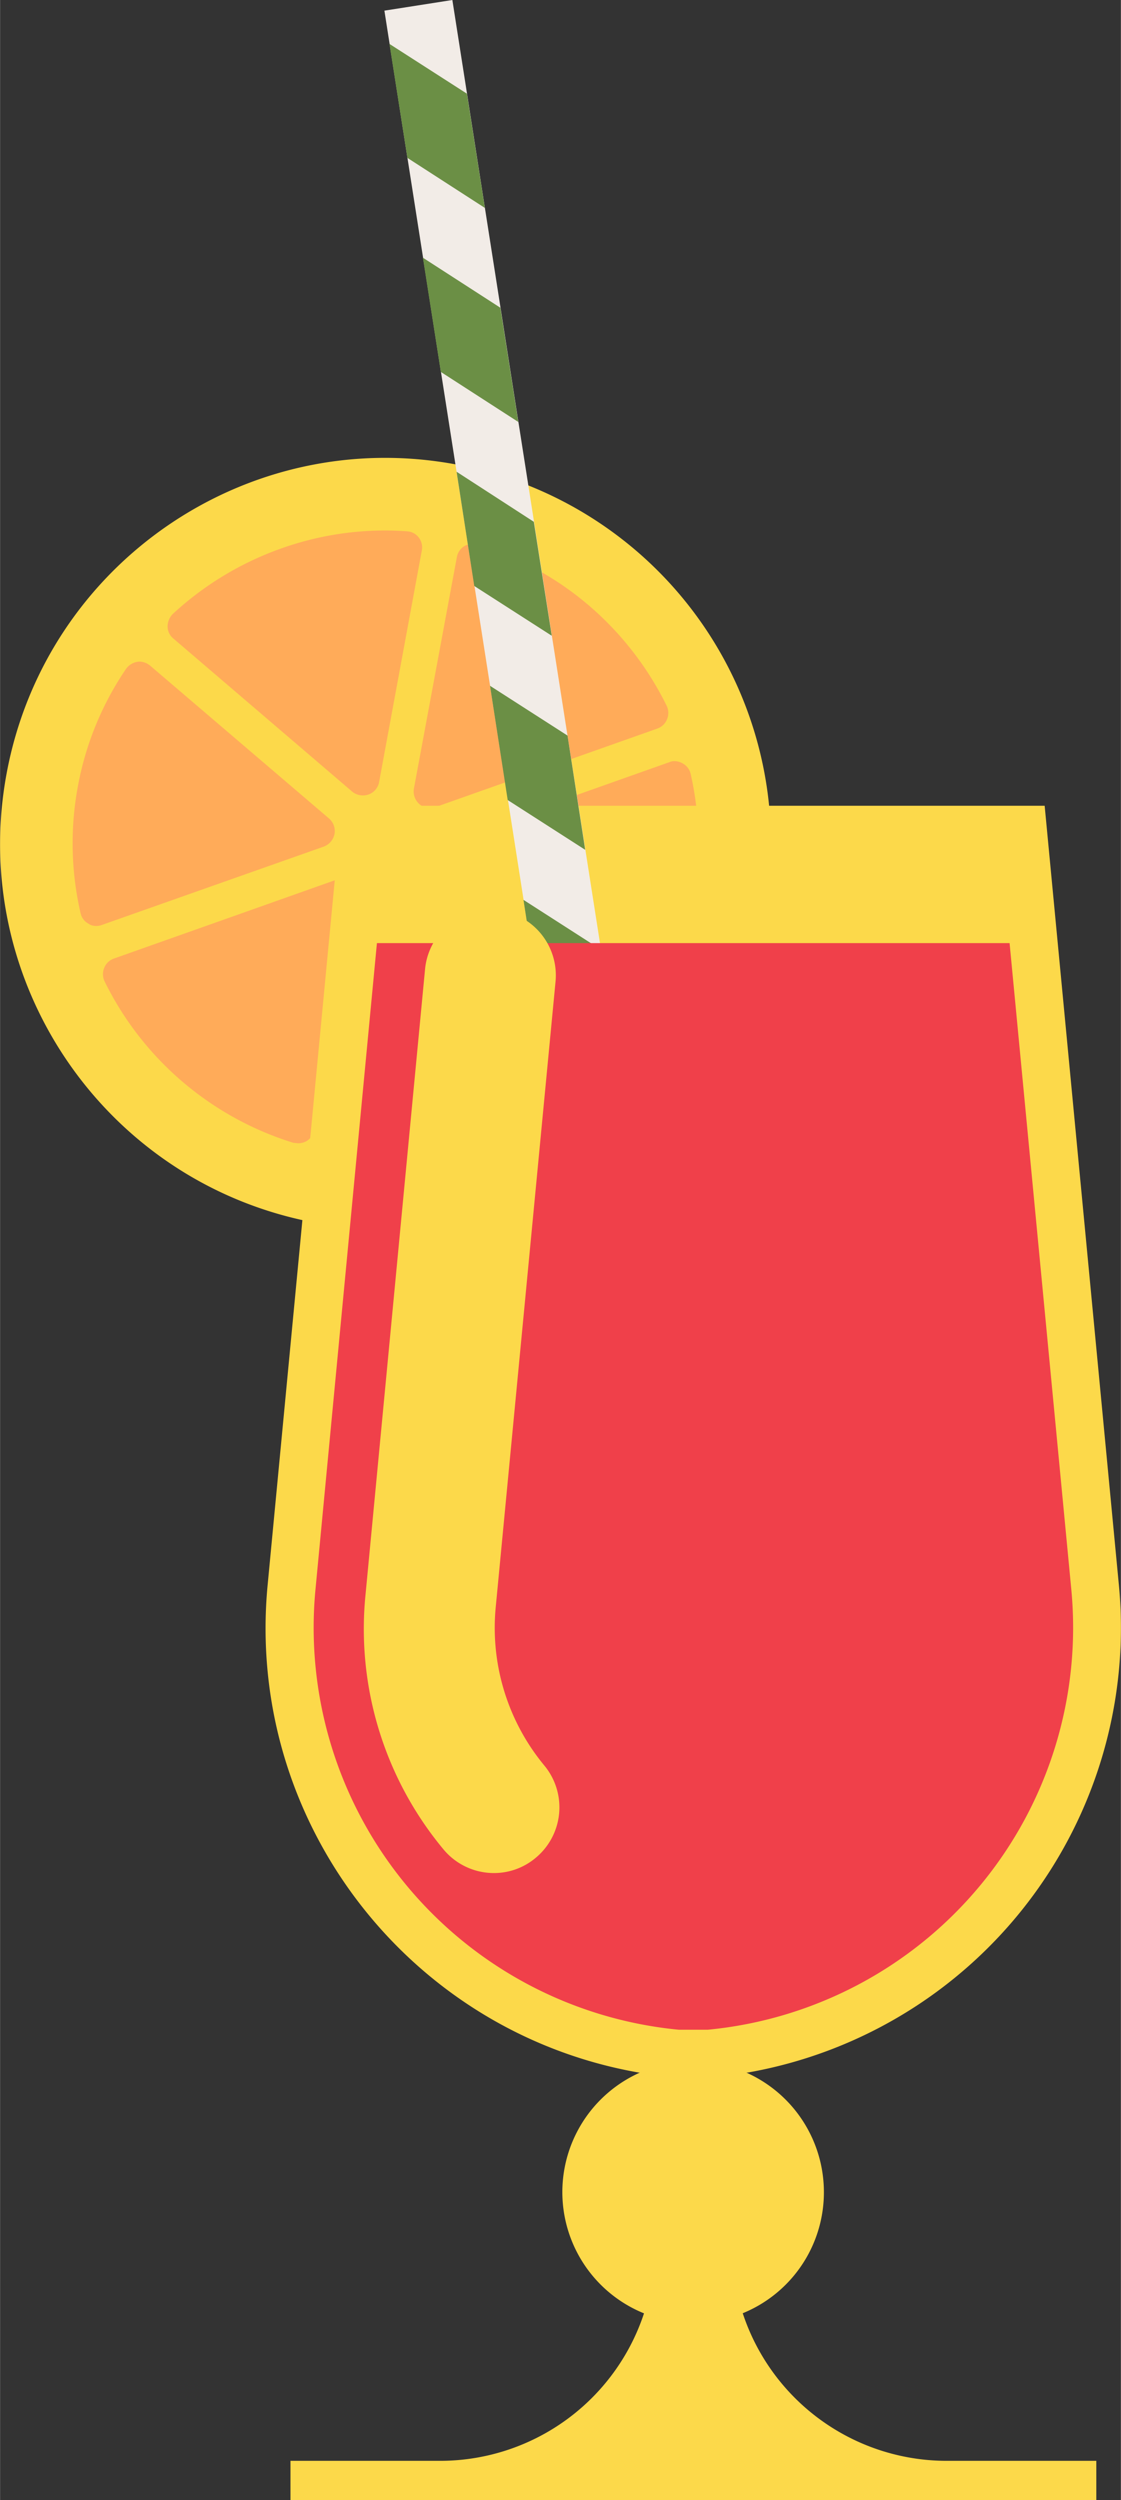 <svg xmlns="http://www.w3.org/2000/svg" width="412.3" height="919.1" viewBox="-0.007 -0.041 412.255 919.141" style=""><rect x="-0.007" y="-0.041" width="412.255" height="919.141" fill="#333333" stroke="none"/><g><title>summerlic185_79018730</title><g data-name="Layer 2"><path d="M281.2 335.9a141.9 141.9 0 0 0-113.6-165.2C90.7 156.4 16.7 207.3 2.4 284.3S39 435.2 115.9 449.5a141.9 141.9 0 0 0 165.3-113.6z" fill="#fcd94a"></path><g fill="#ffab59"><path d="M160.6 313.7a6 6 0 0 0 2 5.6l65.8 56.2a5.7 5.7 0 0 0 2.8 1.4 6.1 6.1 0 0 0 1.9 0 6.1 6.1 0 0 0 4.2-2.6 115.6 115.6 0 0 0 16.7-89.8 5.9 5.9 0 0 0-3-3.9 6 6 0 0 0-2.9-.8 4.5 4.5 0 0 0-2 .4l-81.6 28.9a5.8 5.8 0 0 0-3.9 4.6z"></path><path d="M51.2 243.2a6.4 6.4 0 0 0-4.9 2.7 113 113 0 0 0-17.7 43.2 114.3 114.3 0 0 0 1 46.6 5.7 5.7 0 0 0 3 3.9 3.6 3.6 0 0 0 1.7.7 5.7 5.7 0 0 0 3.2-.3l81.6-28.8a6.3 6.3 0 0 0 3.9-4.6 6.1 6.1 0 0 0-2-5.7l-65.8-56.2a6.4 6.4 0 0 0-4-1.5z"></path><path d="M152.2 289.9a6.2 6.2 0 0 0 4.8 7.1 5.4 5.4 0 0 0 3.1-.3l81.7-28.9a5.9 5.9 0 0 0 3.5-3.4 6 6 0 0 0-.1-4.9 115.8 115.8 0 0 0-28.6-36.9 113.8 113.8 0 0 0-40.9-22.4l-1.8-.3a6.8 6.8 0 0 0-3.1.8 6 6 0 0 0-2.8 4.1z"></path><path d="M131.3 330.3a5.8 5.8 0 0 0-2-5.7 6 6 0 0 0-3.9-1.4 6.9 6.9 0 0 0-2 .3l-81.6 28.9a5.9 5.9 0 0 0-3.5 3.4 6 6 0 0 0 .1 4.9 115.3 115.3 0 0 0 69.4 59.4l1.8.2a6.5 6.5 0 0 0 3.1-.8 6 6 0 0 0 2.8-4.1z"></path><path d="M63.5 225.7a6.6 6.6 0 0 0-1.9 4.6 5.8 5.8 0 0 0 2.1 4.4l65.8 56.3a6 6 0 0 0 2.8 1.3 6.4 6.4 0 0 0 3.1-.2 6 6 0 0 0 4-4.6l15.7-85.1a5.9 5.9 0 0 0-1.1-4.8 5.8 5.8 0 0 0-4.3-2.3q-4-.3-8.1-.3a113.7 113.7 0 0 0-38.2 6.6 115.6 115.6 0 0 0-39.9 24.1z"></path><path d="M144.2 332.7l-15.8 85.1a5.9 5.9 0 0 0 1.2 4.8 5.5 5.5 0 0 0 3.6 2.2c3.4.3 6.1.4 8.7.4a114.3 114.3 0 0 0 38.3-6.6 115.6 115.6 0 0 0 39.9-24.1 6.6 6.6 0 0 0 1.9-4.6 6.2 6.2 0 0 0-2.1-4.4L154 329.2a6 6 0 0 0-3.9-1.4 6.9 6.9 0 0 0-2 .3 6.1 6.1 0 0 0-3.9 4.6z"></path></g><path d="M411.5 582.7l-27.3-286.5H125.7L98.4 582.7c-8.7 91.2 58.3 172.3 149.5 181l7.1.3c2.3-.1 4.7-.1 7-.3a166 166 0 0 0 149.5-181z" fill="#fcd94a"></path><path d="M303 805.9a48.1 48.1 0 1 0-48 48.1 48 48 0 0 0 48-48.1z" fill="#fcd94a"></path><path d="M348 904.7a79 79 0 0 1-75.4-56h-35.2a79 79 0 0 1-75.4 56h-55.2v14.4h296.4v-14.4z" fill="#fcd94a"></path><path fill="#f2ece7" d="M141.35 3.874l24.996-3.915 112.69 719.62-24.996 3.915z"></path><g fill="#6b8f45"><path d="M270.2 663.8l6.6 42-28.5-18.4-6.6-42 28.5 18.4z"></path><path d="M257.9 585.1l6.6 42-28.5-18.4-6.6-41.9 28.5 18.3z"></path><path d="M245.6 506.5l6.6 41.9-28.5-18.4-6.6-41.9 28.5 18.4z"></path><path d="M233.3 427.8l6.6 41.9-28.6-18.3-6.5-42 28.5 18.4z"></path><path d="M221 349.1l6.5 42-28.5-18.4-6.5-41.9 28.5 18.3z"></path><path d="M208.7 270.4l6.5 42-28.5-18.3-6.5-42 28.5 18.3z"></path><path d="M196.3 191.8l6.6 41.9-28.5-18.3-6.5-42 28.4 18.4z"></path><path d="M184 113.1l6.6 42-28.5-18.4-6.6-42 28.5 18.4z"></path><path d="M171.7 34.4l6.6 42L149.8 58l-6.6-41.9 28.5 18.3z"></path></g><path d="M371.3 346.7H138.6L116 584.3a148.5 148.5 0 0 0 133.6 161.9h10.7A148.5 148.5 0 0 0 394 584.3z" fill="#f0404a"></path><path d="M181.6 688.6a24.1 24.1 0 0 1-18.6-8.8 126.7 126.7 0 0 1-28.6-93.5l21.9-230a24.1 24.1 0 0 1 48 4.5l-22 230a79.4 79.4 0 0 0 17.9 58.3A24.1 24.1 0 0 1 197 683a23.8 23.8 0 0 1-15.4 5.6z" fill="#fcd94a"></path></g></g></svg>